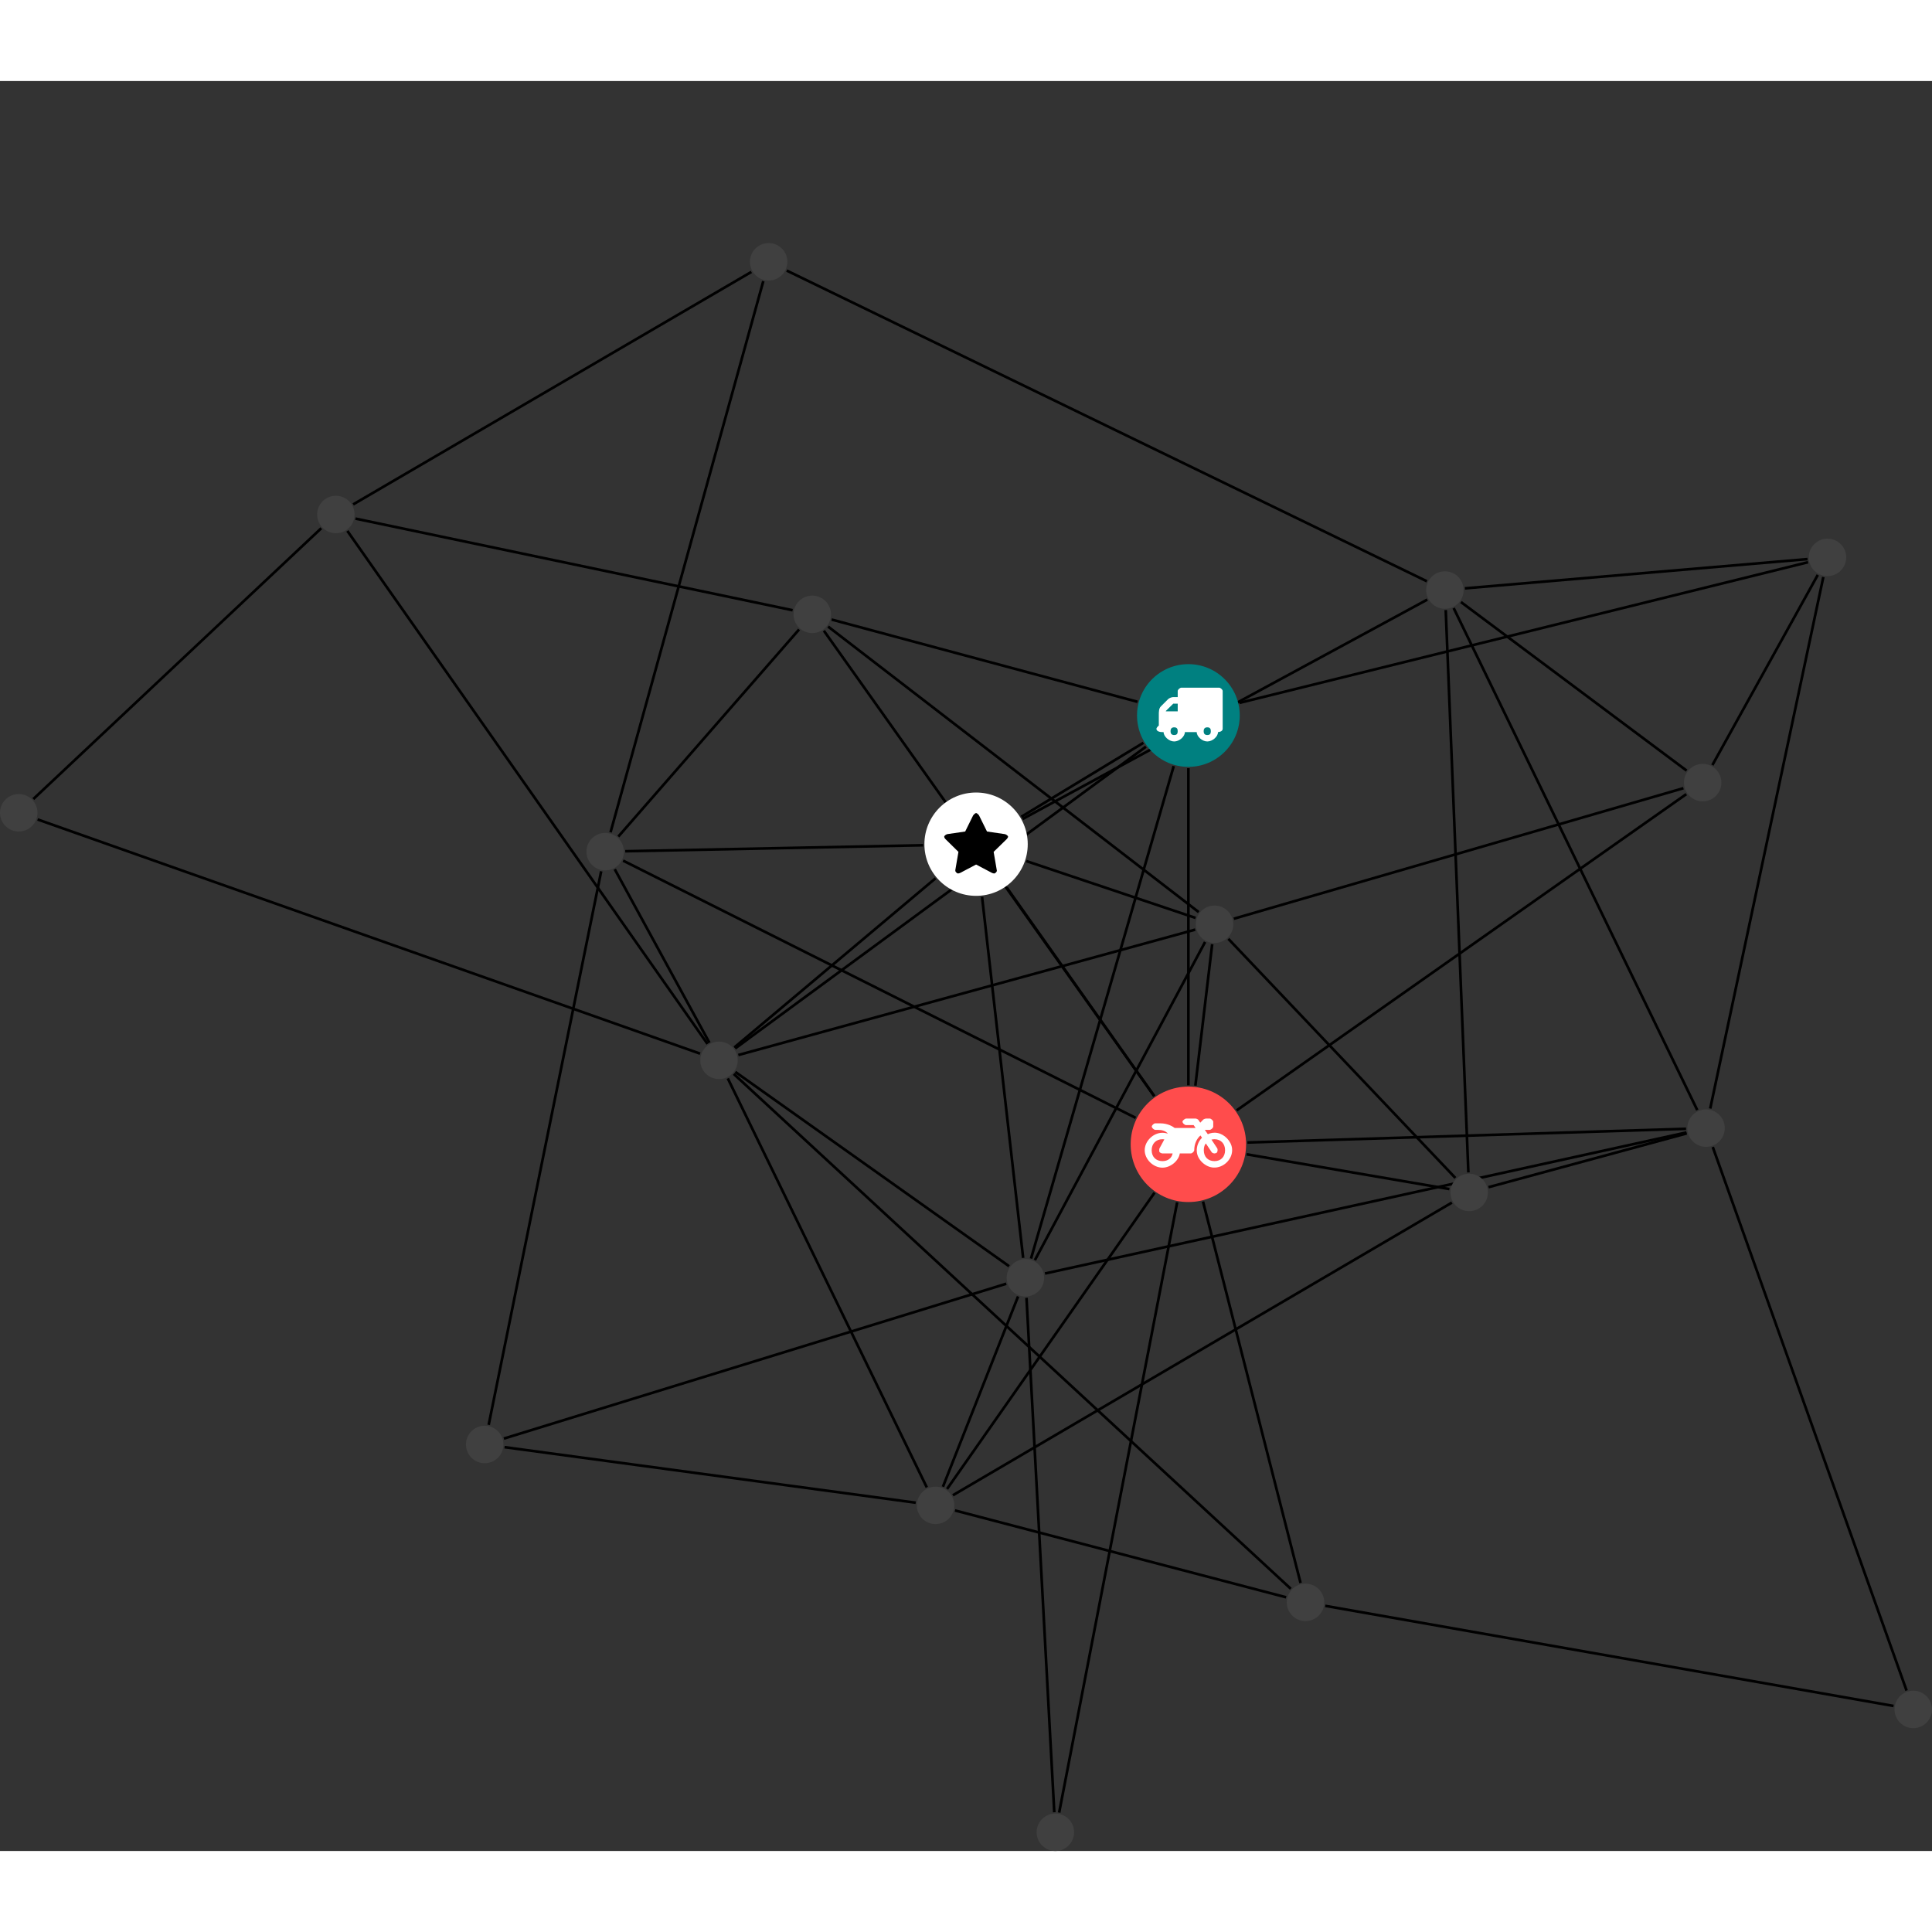 <?xml version="1.0" encoding="UTF-8"?>
<svg xmlns="http://www.w3.org/2000/svg" xmlns:xlink="http://www.w3.org/1999/xlink" width="290.723pt" height="290.723pt" viewBox="0.000 -24.384 290.723 266.339" version="1.1">
<rect x="0.000" y="-24.384" width="290.723" height="266.339" fill="#333333" stroke="none"/>
<defs>
<g>
<symbol overflow="visible" id="glyph0-0">
<path style="stroke:none;" d="M 1.422 -0.75 L 1.422 -7.922 L 3.562 -7.922 L 3.562 -0.891 L 1.422 -0.891 Z M 0.625 0 L 4.531 0 L 4.531 -8.812 L 0.438 -8.812 L 0.438 0 Z M 0.625 0 "/>
</symbol>
<symbol overflow="visible" id="glyph0-1">
<path style="stroke:none;" d="M 3.375 -0.844 C 3.375 -0.453 3.234 -0.266 2.844 -0.266 C 2.469 -0.266 2.297 -0.453 2.297 -0.844 C 2.297 -1.219 2.469 -1.422 2.844 -1.422 C 3.234 -1.422 3.375 -1.219 3.375 -0.844 Z M 1.594 -3.688 L 1.594 -3.859 C 1.594 -3.875 1.578 -3.875 1.594 -3.891 L 2.688 -4.969 C 2.703 -5 2.656 -4.984 2.688 -4.984 L 3.375 -4.984 L 3.375 -3.828 L 1.594 -3.828 Z M 8.359 -0.844 C 8.359 -0.453 8.219 -0.266 7.828 -0.266 C 7.453 -0.266 7.281 -0.453 7.281 -0.844 C 7.281 -1.219 7.453 -1.422 7.828 -1.422 C 8.219 -1.422 8.359 -1.219 8.359 -0.844 Z M 10.141 -6.891 C 10.141 -7.094 9.812 -7.391 9.609 -7.391 L 3.922 -7.391 C 3.719 -7.391 3.375 -7.094 3.375 -6.891 L 3.375 -5.969 L 2.672 -5.969 C 2.469 -5.969 2.078 -5.812 1.938 -5.672 L 0.844 -4.578 C 0.531 -4.266 0.531 -3.734 0.531 -3.328 L 0.531 -1.688 C 0.516 -1.688 0.172 -1.391 0.172 -1.203 C 0.172 -0.781 0.781 -0.703 1.062 -0.703 L 1.25 -0.703 C 1.25 -0.047 2.062 0.703 2.844 0.703 C 3.641 0.703 4.453 -0.047 4.453 -0.703 L 6.234 -0.703 C 6.234 -0.047 7.047 0.703 7.828 0.703 C 8.625 0.703 9.438 -0.047 9.438 -0.703 C 9.547 -0.703 10.141 -0.781 10.141 -1.203 Z M 10.141 -6.891 "/>
</symbol>
<symbol overflow="visible" id="glyph0-2">
<path style="stroke:none;" d="M 12.969 -2.906 C 12.844 -3.984 11.859 -5.016 10.781 -5.219 C 10.234 -5.328 9.703 -5.219 9.328 -5.031 L 8.875 -5.688 L 9.609 -5.688 C 9.812 -5.688 10.141 -5.984 10.141 -6.188 L 10.141 -6.891 C 10.141 -7.094 9.812 -7.391 9.609 -7.391 L 9.047 -7.391 C 8.969 -7.391 8.734 -7.312 8.656 -7.25 L 8.188 -6.766 L 7.891 -7.203 C 7.828 -7.281 7.594 -7.391 7.484 -7.391 L 6.078 -7.391 C 5.906 -7.391 5.547 -7.125 5.516 -6.953 C 5.484 -6.734 5.828 -6.406 6.047 -6.406 L 7.188 -6.406 L 7.484 -5.969 L 4.344 -5.969 C 4.141 -6.125 3.375 -6.672 2.141 -6.672 L 1.422 -6.672 C 1.219 -6.672 0.891 -6.375 0.891 -6.188 C 0.891 -5.984 1.219 -5.688 1.422 -5.688 L 1.781 -5.688 C 2.484 -5.688 2.906 -5.516 3.281 -5.188 L 3.25 -5.141 C 3.078 -5.188 2.797 -5.25 2.5 -5.25 C 1.109 -5.25 -0.172 -4 -0.172 -2.625 C -0.172 -1.25 1.109 0 2.5 0 C 3.75 0 4.953 -1.062 5.109 -2.141 L 6.766 -2.141 C 6.969 -2.141 7.281 -2.438 7.281 -2.625 C 7.281 -3.609 7.688 -4.391 8.219 -4.844 L 8.453 -4.5 C 7.969 -4.062 7.578 -3.203 7.672 -2.359 C 7.781 -1.172 8.969 -0.094 10.141 -0.016 C 11.703 0.094 13.156 -1.344 12.969 -2.906 Z M 2.5 -0.984 C 1.516 -0.984 0.875 -1.641 0.875 -2.625 C 0.875 -3.594 1.516 -4.281 2.5 -4.281 C 2.672 -4.281 2.844 -4.234 2.781 -4.25 L 2.047 -2.891 C 2 -2.781 2 -2.469 2.047 -2.359 C 2.125 -2.25 2.375 -2.141 2.5 -2.141 L 4.031 -2.141 C 3.891 -1.453 3.344 -0.984 2.5 -0.984 Z M 10.328 -0.984 C 9.344 -0.984 8.719 -1.641 8.719 -2.625 C 8.719 -3.109 8.859 -3.469 9.031 -3.641 L 9.906 -2.328 C 9.969 -2.219 10.203 -2.141 10.328 -2.141 C 10.391 -2.141 10.594 -2.188 10.641 -2.234 C 10.812 -2.344 10.844 -2.75 10.734 -2.922 L 9.875 -4.219 C 9.859 -4.219 10.094 -4.281 10.328 -4.281 C 11.297 -4.281 11.922 -3.594 11.922 -2.625 C 11.922 -1.641 11.297 -0.984 10.328 -0.984 Z M 10.328 -0.984 "/>
</symbol>
<symbol overflow="visible" id="glyph0-3">
<path style="stroke:none;" d="M 9.438 -5.078 C 9.438 -5.25 9.078 -5.453 8.938 -5.469 L 6.266 -5.859 L 5.078 -8.266 C 5.031 -8.375 4.75 -8.641 4.625 -8.641 C 4.5 -8.641 4.234 -8.375 4.172 -8.266 L 2.984 -5.859 L 0.312 -5.469 C 0.172 -5.453 -0.172 -5.25 -0.172 -5.078 C -0.172 -4.969 -0.062 -4.781 0.016 -4.719 L 1.969 -2.797 L 1.5 -0.062 C 1.5 -0.016 1.5 0.016 1.5 0.047 C 1.5 0.203 1.75 0.453 1.906 0.453 C 1.984 0.453 2.188 0.406 2.25 0.359 L 4.625 -0.891 L 7 0.359 C 7.062 0.406 7.266 0.453 7.344 0.453 C 7.5 0.453 7.75 0.203 7.75 0.047 C 7.75 0.016 7.75 -0.016 7.734 -0.062 L 7.266 -2.797 L 9.234 -4.719 C 9.297 -4.781 9.438 -4.969 9.438 -5.078 Z M 9.438 -5.078 "/>
</symbol>
</g>
<clipPath id="clip1">
  <path d="M 153 138 L 183 138 L 183 241.957 L 153 241.957 Z M 153 138 "/>
</clipPath>
<clipPath id="clip2">
  <path d="M 148 153 L 165 153 L 165 241.957 L 148 241.957 Z M 148 153 "/>
</clipPath>
<clipPath id="clip3">
  <path d="M 252 130 L 290.723 130 L 290.723 224 L 252 224 Z M 252 130 "/>
</clipPath>
<clipPath id="clip4">
  <path d="M 193 199 L 290.723 199 L 290.723 226 L 193 226 Z M 193 199 "/>
</clipPath>
<clipPath id="clip5">
  <path d="M 155 236 L 162 236 L 162 241.957 L 155 241.957 Z M 155 236 "/>
</clipPath>
<clipPath id="clip6">
  <path d="M 285 217 L 290.723 217 L 290.723 224 L 285 224 Z M 285 217 "/>
</clipPath>
</defs>
<g id="surface1">
<path style="fill:none;stroke-width:0.399;stroke-linecap:butt;stroke-linejoin:miter;stroke:rgb(0%,0%,0%);stroke-opacity:1;stroke-miterlimit:10;" d="M -0.002 -7.929 L -0.002 -55.643 " transform="matrix(1,0,0,-1,178.826,71.091)"/>
<path style="fill:none;stroke-width:0.399;stroke-linecap:butt;stroke-linejoin:miter;stroke:rgb(0%,0%,0%);stroke-opacity:1;stroke-miterlimit:10;" d="M -7.658 2.06 L -53.689 14.439 " transform="matrix(1,0,0,-1,178.826,71.091)"/>
<path style="fill:none;stroke-width:0.399;stroke-linecap:butt;stroke-linejoin:miter;stroke:rgb(0%,0%,0%);stroke-opacity:1;stroke-miterlimit:10;" d="M -6.779 -4.112 L -25.127 -15.233 " transform="matrix(1,0,0,-1,178.826,71.091)"/>
<path style="fill:none;stroke-width:0.399;stroke-linecap:butt;stroke-linejoin:miter;stroke:rgb(0%,0%,0%);stroke-opacity:1;stroke-miterlimit:10;" d="M -6.388 -4.694 L -68.201 -50.1 " transform="matrix(1,0,0,-1,178.826,71.091)"/>
<path style="fill:none;stroke-width:0.399;stroke-linecap:butt;stroke-linejoin:miter;stroke:rgb(0%,0%,0%);stroke-opacity:1;stroke-miterlimit:10;" d="M 7.697 1.903 L 93.244 23.068 " transform="matrix(1,0,0,-1,178.826,71.091)"/>
<path style="fill:none;stroke-width:0.399;stroke-linecap:butt;stroke-linejoin:miter;stroke:rgb(0%,0%,0%);stroke-opacity:1;stroke-miterlimit:10;" d="M -2.209 -7.616 L -23.681 -81.718 " transform="matrix(1,0,0,-1,178.826,71.091)"/>
<path style="fill:none;stroke-width:0.399;stroke-linecap:butt;stroke-linejoin:miter;stroke:rgb(0%,0%,0%);stroke-opacity:1;stroke-miterlimit:10;" d="M 38.725 15.864 L 42.131 -68.757 " transform="matrix(1,0,0,-1,178.826,71.091)"/>
<path style="fill:none;stroke-width:0.399;stroke-linecap:butt;stroke-linejoin:miter;stroke:rgb(0%,0%,0%);stroke-opacity:1;stroke-miterlimit:10;" d="M 35.889 20.196 L -60.443 66.954 " transform="matrix(1,0,0,-1,178.826,71.091)"/>
<path style="fill:none;stroke-width:0.399;stroke-linecap:butt;stroke-linejoin:miter;stroke:rgb(0%,0%,0%);stroke-opacity:1;stroke-miterlimit:10;" d="M 35.947 17.439 L -24.935 -15.565 " transform="matrix(1,0,0,-1,178.826,71.091)"/>
<path style="fill:none;stroke-width:0.399;stroke-linecap:butt;stroke-linejoin:miter;stroke:rgb(0%,0%,0%);stroke-opacity:1;stroke-miterlimit:10;" d="M 39.92 16.161 L 76.576 -59.378 " transform="matrix(1,0,0,-1,178.826,71.091)"/>
<path style="fill:none;stroke-width:0.399;stroke-linecap:butt;stroke-linejoin:miter;stroke:rgb(0%,0%,0%);stroke-opacity:1;stroke-miterlimit:10;" d="M 41.018 17.071 L 74.971 -8.292 " transform="matrix(1,0,0,-1,178.826,71.091)"/>
<path style="fill:none;stroke-width:0.399;stroke-linecap:butt;stroke-linejoin:miter;stroke:rgb(0%,0%,0%);stroke-opacity:1;stroke-miterlimit:10;" d="M 41.608 19.134 L 93.166 23.536 " transform="matrix(1,0,0,-1,178.826,71.091)"/>
<path style="fill:none;stroke-width:0.399;stroke-linecap:butt;stroke-linejoin:miter;stroke:rgb(0%,0%,0%);stroke-opacity:1;stroke-miterlimit:10;" d="M 39.276 -71.261 L 8.76 -66.03 " transform="matrix(1,0,0,-1,178.826,71.091)"/>
<path style="fill:none;stroke-width:0.399;stroke-linecap:butt;stroke-linejoin:miter;stroke:rgb(0%,0%,0%);stroke-opacity:1;stroke-miterlimit:10;" d="M 40.174 -69.585 L 6.014 -33.608 " transform="matrix(1,0,0,-1,178.826,71.091)"/>
<path style="fill:none;stroke-width:0.399;stroke-linecap:butt;stroke-linejoin:miter;stroke:rgb(0%,0%,0%);stroke-opacity:1;stroke-miterlimit:10;" d="M 45.162 -70.979 L 74.983 -62.886 " transform="matrix(1,0,0,-1,178.826,71.091)"/>
<path style="fill:none;stroke-width:0.399;stroke-linecap:butt;stroke-linejoin:miter;stroke:rgb(0%,0%,0%);stroke-opacity:1;stroke-miterlimit:10;" d="M 39.647 -73.3 L -35.439 -117.335 " transform="matrix(1,0,0,-1,178.826,71.091)"/>
<path style="fill:none;stroke-width:0.399;stroke-linecap:butt;stroke-linejoin:miter;stroke:rgb(0%,0%,0%);stroke-opacity:1;stroke-miterlimit:10;" d="M -5.142 -57.28 L -54.853 12.759 " transform="matrix(1,0,0,-1,178.826,71.091)"/>
<path style="fill:none;stroke-width:0.399;stroke-linecap:butt;stroke-linejoin:miter;stroke:rgb(0%,0%,0%);stroke-opacity:1;stroke-miterlimit:10;" d="M -5.131 -57.272 L -27.342 -25.878 " transform="matrix(1,0,0,-1,178.826,71.091)"/>
<g clip-path="url(#clip1)" clip-rule="nonzero">
<path style="fill:none;stroke-width:0.399;stroke-linecap:butt;stroke-linejoin:miter;stroke:rgb(0%,0%,0%);stroke-opacity:1;stroke-miterlimit:10;" d="M -1.689 -73.253 L -19.447 -165.085 " transform="matrix(1,0,0,-1,178.826,71.091)"/>
</g>
<path style="fill:none;stroke-width:0.399;stroke-linecap:butt;stroke-linejoin:miter;stroke:rgb(0%,0%,0%);stroke-opacity:1;stroke-miterlimit:10;" d="M 1.049 -55.702 L 3.58 -34.417 " transform="matrix(1,0,0,-1,178.826,71.091)"/>
<path style="fill:none;stroke-width:0.399;stroke-linecap:butt;stroke-linejoin:miter;stroke:rgb(0%,0%,0%);stroke-opacity:1;stroke-miterlimit:10;" d="M 8.881 -64.253 L 74.881 -62.19 " transform="matrix(1,0,0,-1,178.826,71.091)"/>
<path style="fill:none;stroke-width:0.399;stroke-linecap:butt;stroke-linejoin:miter;stroke:rgb(0%,0%,0%);stroke-opacity:1;stroke-miterlimit:10;" d="M 7.268 -59.417 L 74.92 -11.835 " transform="matrix(1,0,0,-1,178.826,71.091)"/>
<path style="fill:none;stroke-width:0.399;stroke-linecap:butt;stroke-linejoin:miter;stroke:rgb(0%,0%,0%);stroke-opacity:1;stroke-miterlimit:10;" d="M -7.943 -60.542 L -85.064 -21.839 " transform="matrix(1,0,0,-1,178.826,71.091)"/>
<path style="fill:none;stroke-width:0.399;stroke-linecap:butt;stroke-linejoin:miter;stroke:rgb(0%,0%,0%);stroke-opacity:1;stroke-miterlimit:10;" d="M 2.201 -73.139 L 16.877 -130.53 " transform="matrix(1,0,0,-1,178.826,71.091)"/>
<path style="fill:none;stroke-width:0.399;stroke-linecap:butt;stroke-linejoin:miter;stroke:rgb(0%,0%,0%);stroke-opacity:1;stroke-miterlimit:10;" d="M -5.096 -71.807 L -36.314 -116.389 " transform="matrix(1,0,0,-1,178.826,71.091)"/>
<path style="fill:none;stroke-width:0.399;stroke-linecap:butt;stroke-linejoin:miter;stroke:rgb(0%,0%,0%);stroke-opacity:1;stroke-miterlimit:10;" d="M -63.967 65.364 L -86.955 -17.577 " transform="matrix(1,0,0,-1,178.826,71.091)"/>
<path style="fill:none;stroke-width:0.399;stroke-linecap:butt;stroke-linejoin:miter;stroke:rgb(0%,0%,0%);stroke-opacity:1;stroke-miterlimit:10;" d="M -65.763 66.751 L -125.681 31.767 " transform="matrix(1,0,0,-1,178.826,71.091)"/>
<path style="fill:none;stroke-width:0.399;stroke-linecap:butt;stroke-linejoin:miter;stroke:rgb(0%,0%,0%);stroke-opacity:1;stroke-miterlimit:10;" d="M -54.213 13.38 L 1.549 -29.581 " transform="matrix(1,0,0,-1,178.826,71.091)"/>
<path style="fill:none;stroke-width:0.399;stroke-linecap:butt;stroke-linejoin:miter;stroke:rgb(0%,0%,0%);stroke-opacity:1;stroke-miterlimit:10;" d="M -58.584 12.946 L -85.779 -18.214 " transform="matrix(1,0,0,-1,178.826,71.091)"/>
<path style="fill:none;stroke-width:0.399;stroke-linecap:butt;stroke-linejoin:miter;stroke:rgb(0%,0%,0%);stroke-opacity:1;stroke-miterlimit:10;" d="M -59.556 15.841 L -125.334 29.626 " transform="matrix(1,0,0,-1,178.826,71.091)"/>
<path style="fill:none;stroke-width:0.399;stroke-linecap:butt;stroke-linejoin:miter;stroke:rgb(0%,0%,0%);stroke-opacity:1;stroke-miterlimit:10;" d="M -105.291 -106.741 L -88.361 -23.444 " transform="matrix(1,0,0,-1,178.826,71.091)"/>
<path style="fill:none;stroke-width:0.399;stroke-linecap:butt;stroke-linejoin:miter;stroke:rgb(0%,0%,0%);stroke-opacity:1;stroke-miterlimit:10;" d="M -102.9 -110.1 L -41.033 -118.456 " transform="matrix(1,0,0,-1,178.826,71.091)"/>
<path style="fill:none;stroke-width:0.399;stroke-linecap:butt;stroke-linejoin:miter;stroke:rgb(0%,0%,0%);stroke-opacity:1;stroke-miterlimit:10;" d="M -103.006 -108.807 L -27.408 -85.507 " transform="matrix(1,0,0,-1,178.826,71.091)"/>
<path style="fill:none;stroke-width:0.399;stroke-linecap:butt;stroke-linejoin:miter;stroke:rgb(0%,0%,0%);stroke-opacity:1;stroke-miterlimit:10;" d="M -24.389 -21.905 L 1.076 -30.46 " transform="matrix(1,0,0,-1,178.826,71.091)"/>
<path style="fill:none;stroke-width:0.399;stroke-linecap:butt;stroke-linejoin:miter;stroke:rgb(0%,0%,0%);stroke-opacity:1;stroke-miterlimit:10;" d="M -39.924 -19.526 L -84.744 -20.425 " transform="matrix(1,0,0,-1,178.826,71.091)"/>
<path style="fill:none;stroke-width:0.399;stroke-linecap:butt;stroke-linejoin:miter;stroke:rgb(0%,0%,0%);stroke-opacity:1;stroke-miterlimit:10;" d="M -38.053 -24.499 L -68.322 -49.948 " transform="matrix(1,0,0,-1,178.826,71.091)"/>
<path style="fill:none;stroke-width:0.399;stroke-linecap:butt;stroke-linejoin:miter;stroke:rgb(0%,0%,0%);stroke-opacity:1;stroke-miterlimit:10;" d="M -31.049 -27.292 L -24.865 -81.62 " transform="matrix(1,0,0,-1,178.826,71.091)"/>
<path style="fill:none;stroke-width:0.399;stroke-linecap:butt;stroke-linejoin:miter;stroke:rgb(0%,0%,0%);stroke-opacity:1;stroke-miterlimit:10;" d="M -173.166 -15.643 L -73.478 -50.882 " transform="matrix(1,0,0,-1,178.826,71.091)"/>
<path style="fill:none;stroke-width:0.399;stroke-linecap:butt;stroke-linejoin:miter;stroke:rgb(0%,0%,0%);stroke-opacity:1;stroke-miterlimit:10;" d="M -173.81 -12.569 L -130.486 28.177 " transform="matrix(1,0,0,-1,178.826,71.091)"/>
<g clip-path="url(#clip2)" clip-rule="nonzero">
<path style="fill:none;stroke-width:0.399;stroke-linecap:butt;stroke-linejoin:miter;stroke:rgb(0%,0%,0%);stroke-opacity:1;stroke-miterlimit:10;" d="M -20.181 -165.038 L -24.361 -87.632 " transform="matrix(1,0,0,-1,178.826,71.091)"/>
</g>
<path style="fill:none;stroke-width:0.399;stroke-linecap:butt;stroke-linejoin:miter;stroke:rgb(0%,0%,0%);stroke-opacity:1;stroke-miterlimit:10;" d="M 6.834 -30.581 L 74.49 -10.94 " transform="matrix(1,0,0,-1,178.826,71.091)"/>
<path style="fill:none;stroke-width:0.399;stroke-linecap:butt;stroke-linejoin:miter;stroke:rgb(0%,0%,0%);stroke-opacity:1;stroke-miterlimit:10;" d="M 1.026 -32.221 L -67.721 -51.089 " transform="matrix(1,0,0,-1,178.826,71.091)"/>
<path style="fill:none;stroke-width:0.399;stroke-linecap:butt;stroke-linejoin:miter;stroke:rgb(0%,0%,0%);stroke-opacity:1;stroke-miterlimit:10;" d="M 2.514 -34.081 L -23.099 -81.956 " transform="matrix(1,0,0,-1,178.826,71.091)"/>
<g clip-path="url(#clip3)" clip-rule="nonzero">
<path style="fill:none;stroke-width:0.399;stroke-linecap:butt;stroke-linejoin:miter;stroke:rgb(0%,0%,0%);stroke-opacity:1;stroke-miterlimit:10;" d="M 108.069 -146.721 L 78.908 -64.936 " transform="matrix(1,0,0,-1,178.826,71.091)"/>
</g>
<g clip-path="url(#clip4)" clip-rule="nonzero">
<path style="fill:none;stroke-width:0.399;stroke-linecap:butt;stroke-linejoin:miter;stroke:rgb(0%,0%,0%);stroke-opacity:1;stroke-miterlimit:10;" d="M 106.108 -149.042 L 20.596 -133.979 " transform="matrix(1,0,0,-1,178.826,71.091)"/>
</g>
<path style="fill:none;stroke-width:0.399;stroke-linecap:butt;stroke-linejoin:miter;stroke:rgb(0%,0%,0%);stroke-opacity:1;stroke-miterlimit:10;" d="M 78.526 -59.143 L 95.545 20.841 " transform="matrix(1,0,0,-1,178.826,71.091)"/>
<path style="fill:none;stroke-width:0.399;stroke-linecap:butt;stroke-linejoin:miter;stroke:rgb(0%,0%,0%);stroke-opacity:1;stroke-miterlimit:10;" d="M 74.947 -62.741 L -21.576 -83.968 " transform="matrix(1,0,0,-1,178.826,71.091)"/>
<path style="fill:none;stroke-width:0.399;stroke-linecap:butt;stroke-linejoin:miter;stroke:rgb(0%,0%,0%);stroke-opacity:1;stroke-miterlimit:10;" d="M 78.85 -7.46 L 94.709 21.154 " transform="matrix(1,0,0,-1,178.826,71.091)"/>
<path style="fill:none;stroke-width:0.399;stroke-linecap:butt;stroke-linejoin:miter;stroke:rgb(0%,0%,0%);stroke-opacity:1;stroke-miterlimit:10;" d="M -86.318 -23.136 L -72.076 -49.241 " transform="matrix(1,0,0,-1,178.826,71.091)"/>
<path style="fill:none;stroke-width:0.399;stroke-linecap:butt;stroke-linejoin:miter;stroke:rgb(0%,0%,0%);stroke-opacity:1;stroke-miterlimit:10;" d="M -68.416 -53.936 L 15.408 -131.409 " transform="matrix(1,0,0,-1,178.826,71.091)"/>
<path style="fill:none;stroke-width:0.399;stroke-linecap:butt;stroke-linejoin:miter;stroke:rgb(0%,0%,0%);stroke-opacity:1;stroke-miterlimit:10;" d="M -69.31 -54.604 L -39.365 -116.147 " transform="matrix(1,0,0,-1,178.826,71.091)"/>
<path style="fill:none;stroke-width:0.399;stroke-linecap:butt;stroke-linejoin:miter;stroke:rgb(0%,0%,0%);stroke-opacity:1;stroke-miterlimit:10;" d="M -72.365 -49.421 L -126.556 27.775 " transform="matrix(1,0,0,-1,178.826,71.091)"/>
<path style="fill:none;stroke-width:0.399;stroke-linecap:butt;stroke-linejoin:miter;stroke:rgb(0%,0%,0%);stroke-opacity:1;stroke-miterlimit:10;" d="M -68.17 -53.636 L -26.982 -82.87 " transform="matrix(1,0,0,-1,178.826,71.091)"/>
<path style="fill:none;stroke-width:0.399;stroke-linecap:butt;stroke-linejoin:miter;stroke:rgb(0%,0%,0%);stroke-opacity:1;stroke-miterlimit:10;" d="M 14.705 -132.69 L -35.123 -119.624 " transform="matrix(1,0,0,-1,178.826,71.091)"/>
<path style="fill:none;stroke-width:0.399;stroke-linecap:butt;stroke-linejoin:miter;stroke:rgb(0%,0%,0%);stroke-opacity:1;stroke-miterlimit:10;" d="M -36.935 -116.054 L -25.631 -87.425 " transform="matrix(1,0,0,-1,178.826,71.091)"/>
<path style=" stroke:none;fill-rule:nonzero;fill:rgb(0%,50%,50%);fill-opacity:1;" d="M 186.555 71.09 C 186.555 66.824 183.094 63.363 178.824 63.363 C 174.559 63.363 171.098 66.824 171.098 71.09 C 171.098 75.359 174.559 78.82 178.824 78.82 C 183.094 78.82 186.555 75.359 186.555 71.09 Z M 186.555 71.09 "/>
<g style="fill:rgb(100%,100%,100%);fill-opacity:1;">
  <use xlink:href="#glyph0-1" x="173.845" y="74.294"/>
</g>
<path style=" stroke:none;fill-rule:nonzero;fill:rgb(25%,25%,25%);fill-opacity:1;" d="M 220.246 52.215 C 220.246 50.656 218.984 49.395 217.426 49.395 C 215.871 49.395 214.609 50.656 214.609 52.215 C 214.609 53.77 215.871 55.031 217.426 55.031 C 218.984 55.031 220.246 53.77 220.246 52.215 Z M 220.246 52.215 "/>
<path style=" stroke:none;fill-rule:nonzero;fill:rgb(25%,25%,25%);fill-opacity:1;" d="M 223.895 142.863 C 223.895 141.305 222.633 140.043 221.078 140.043 C 219.52 140.043 218.258 141.305 218.258 142.863 C 218.258 144.418 219.52 145.68 221.078 145.68 C 222.633 145.68 223.895 144.418 223.895 142.863 Z M 223.895 142.863 "/>
<path style=" stroke:none;fill-rule:nonzero;fill:rgb(100%,29.999%,29.999%);fill-opacity:1;" d="M 187.512 135.617 C 187.512 130.82 183.625 126.934 178.824 126.934 C 174.027 126.934 170.141 130.82 170.141 135.617 C 170.141 140.418 174.027 144.305 178.824 144.305 C 183.625 144.305 187.512 140.418 187.512 135.617 Z M 187.512 135.617 "/>
<g style="fill:rgb(100%,100%,100%);fill-opacity:1;">
  <use xlink:href="#glyph0-2" x="172.425" y="139.131"/>
</g>
<path style=" stroke:none;fill-rule:nonzero;fill:rgb(25%,25%,25%);fill-opacity:1;" d="M 118.484 2.816 C 118.484 1.262 117.223 0 115.668 0 C 114.109 0 112.848 1.262 112.848 2.816 C 112.848 4.375 114.109 5.637 115.668 5.637 C 117.223 5.637 118.484 4.375 118.484 2.816 Z M 118.484 2.816 "/>
<path style=" stroke:none;fill-rule:nonzero;fill:rgb(25%,25%,25%);fill-opacity:1;" d="M 125.043 55.871 C 125.043 54.312 123.781 53.051 122.227 53.051 C 120.668 53.051 119.406 54.312 119.406 55.871 C 119.406 57.426 120.668 58.688 122.227 58.688 C 123.781 58.688 125.043 57.426 125.043 55.871 Z M 125.043 55.871 "/>
<path style=" stroke:none;fill-rule:nonzero;fill:rgb(25%,25%,25%);fill-opacity:1;" d="M 75.754 180.785 C 75.754 179.23 74.492 177.969 72.938 177.969 C 71.379 177.969 70.117 179.23 70.117 180.785 C 70.117 182.344 71.379 183.605 72.938 183.605 C 74.492 183.605 75.754 182.344 75.754 180.785 Z M 75.754 180.785 "/>
<path style=" stroke:none;fill-rule:nonzero;fill:rgb(100%,100%,100%);fill-opacity:1;" d="M 154.652 90.457 C 154.652 86.164 151.172 82.68 146.879 82.68 C 142.582 82.68 139.102 86.164 139.102 90.457 C 139.102 94.75 142.582 98.23 146.879 98.23 C 151.172 98.23 154.652 94.75 154.652 90.457 Z M 154.652 90.457 "/>
<g style="fill:rgb(0%,0%,0%);fill-opacity:1;">
  <use xlink:href="#glyph0-3" x="142.255" y="94.408"/>
</g>
<path style=" stroke:none;fill-rule:nonzero;fill:rgb(25%,25%,25%);fill-opacity:1;" d="M 5.637 85.727 C 5.637 84.172 4.375 82.91 2.816 82.91 C 1.262 82.91 0 84.172 0 85.727 C 0 87.285 1.262 88.547 2.816 88.547 C 4.375 88.547 5.637 87.285 5.637 85.727 Z M 5.637 85.727 "/>
<g clip-path="url(#clip5)" clip-rule="nonzero">
<path style=" stroke:none;fill-rule:nonzero;fill:rgb(25%,25%,25%);fill-opacity:1;" d="M 161.625 239.137 C 161.625 237.582 160.363 236.32 158.809 236.32 C 157.25 236.32 155.988 237.582 155.988 239.137 C 155.988 240.695 157.25 241.957 158.809 241.957 C 160.363 241.957 161.625 240.695 161.625 239.137 Z M 161.625 239.137 "/>
</g>
<path style=" stroke:none;fill-rule:nonzero;fill:rgb(25%,25%,25%);fill-opacity:1;" d="M 185.582 102.512 C 185.582 100.953 184.32 99.691 182.766 99.691 C 181.207 99.691 179.945 100.953 179.945 102.512 C 179.945 104.066 181.207 105.328 182.766 105.328 C 184.32 105.328 185.582 104.066 185.582 102.512 Z M 185.582 102.512 "/>
<g clip-path="url(#clip6)" clip-rule="nonzero">
<path style=" stroke:none;fill-rule:nonzero;fill:rgb(25%,25%,25%);fill-opacity:1;" d="M 290.723 220.652 C 290.723 219.098 289.461 217.836 287.906 217.836 C 286.348 217.836 285.086 219.098 285.086 220.652 C 285.086 222.211 286.348 223.473 287.906 223.473 C 289.461 223.473 290.723 222.211 290.723 220.652 Z M 290.723 220.652 "/>
</g>
<path style=" stroke:none;fill-rule:nonzero;fill:rgb(25%,25%,25%);fill-opacity:1;" d="M 259.539 133.184 C 259.539 131.629 258.277 130.367 256.723 130.367 C 255.164 130.367 253.902 131.629 253.902 133.184 C 253.902 134.742 255.164 136.004 256.723 136.004 C 258.277 136.004 259.539 134.742 259.539 133.184 Z M 259.539 133.184 "/>
<path style=" stroke:none;fill-rule:nonzero;fill:rgb(25%,25%,25%);fill-opacity:1;" d="M 259.031 81.188 C 259.031 79.633 257.77 78.371 256.215 78.371 C 254.656 78.371 253.395 79.633 253.395 81.188 C 253.395 82.746 254.656 84.008 256.215 84.008 C 257.77 84.008 259.031 82.746 259.031 81.188 Z M 259.031 81.188 "/>
<path style=" stroke:none;fill-rule:nonzero;fill:rgb(25%,25%,25%);fill-opacity:1;" d="M 93.883 91.574 C 93.883 90.02 92.621 88.758 91.066 88.758 C 89.508 88.758 88.246 90.02 88.246 91.574 C 88.246 93.133 89.508 94.395 91.066 94.395 C 92.621 94.395 93.883 93.133 93.883 91.574 Z M 93.883 91.574 "/>
<path style=" stroke:none;fill-rule:nonzero;fill:rgb(25%,25%,25%);fill-opacity:1;" d="M 111.012 122.98 C 111.012 121.422 109.75 120.16 108.195 120.16 C 106.637 120.16 105.375 121.422 105.375 122.98 C 105.375 124.535 106.637 125.797 108.195 125.797 C 109.75 125.797 111.012 124.535 111.012 122.98 Z M 111.012 122.98 "/>
<path style=" stroke:none;fill-rule:nonzero;fill:rgb(25%,25%,25%);fill-opacity:1;" d="M 277.816 47.297 C 277.816 45.742 276.555 44.48 274.996 44.48 C 273.441 44.48 272.18 45.742 272.18 47.297 C 272.18 48.852 273.441 50.113 274.996 50.113 C 276.555 50.113 277.816 48.852 277.816 47.297 Z M 277.816 47.297 "/>
<path style=" stroke:none;fill-rule:nonzero;fill:rgb(25%,25%,25%);fill-opacity:1;" d="M 199.27 204.547 C 199.27 202.988 198.008 201.727 196.449 201.727 C 194.895 201.727 193.633 202.988 193.633 204.547 C 193.633 206.102 194.895 207.363 196.449 207.363 C 198.008 207.363 199.27 206.102 199.27 204.547 Z M 199.27 204.547 "/>
<path style=" stroke:none;fill-rule:nonzero;fill:rgb(25%,25%,25%);fill-opacity:1;" d="M 143.602 189.949 C 143.602 188.395 142.34 187.133 140.781 187.133 C 139.227 187.133 137.965 188.395 137.965 189.949 C 137.965 191.504 139.227 192.766 140.781 192.766 C 142.34 192.766 143.602 191.504 143.602 189.949 Z M 143.602 189.949 "/>
<path style=" stroke:none;fill-rule:nonzero;fill:rgb(25%,25%,25%);fill-opacity:1;" d="M 53.355 40.848 C 53.355 39.289 52.094 38.027 50.539 38.027 C 48.984 38.027 47.723 39.289 47.723 40.848 C 47.723 42.402 48.984 43.664 50.539 43.664 C 52.094 43.664 53.355 42.402 53.355 40.848 Z M 53.355 40.848 "/>
<path style=" stroke:none;fill-rule:nonzero;fill:rgb(25%,25%,25%);fill-opacity:1;" d="M 157.121 155.707 C 157.121 154.152 155.859 152.891 154.305 152.891 C 152.746 152.891 151.484 154.152 151.484 155.707 C 151.484 157.262 152.746 158.523 154.305 158.523 C 155.859 158.523 157.121 157.262 157.121 155.707 Z M 157.121 155.707 "/>
</g>
</svg>
